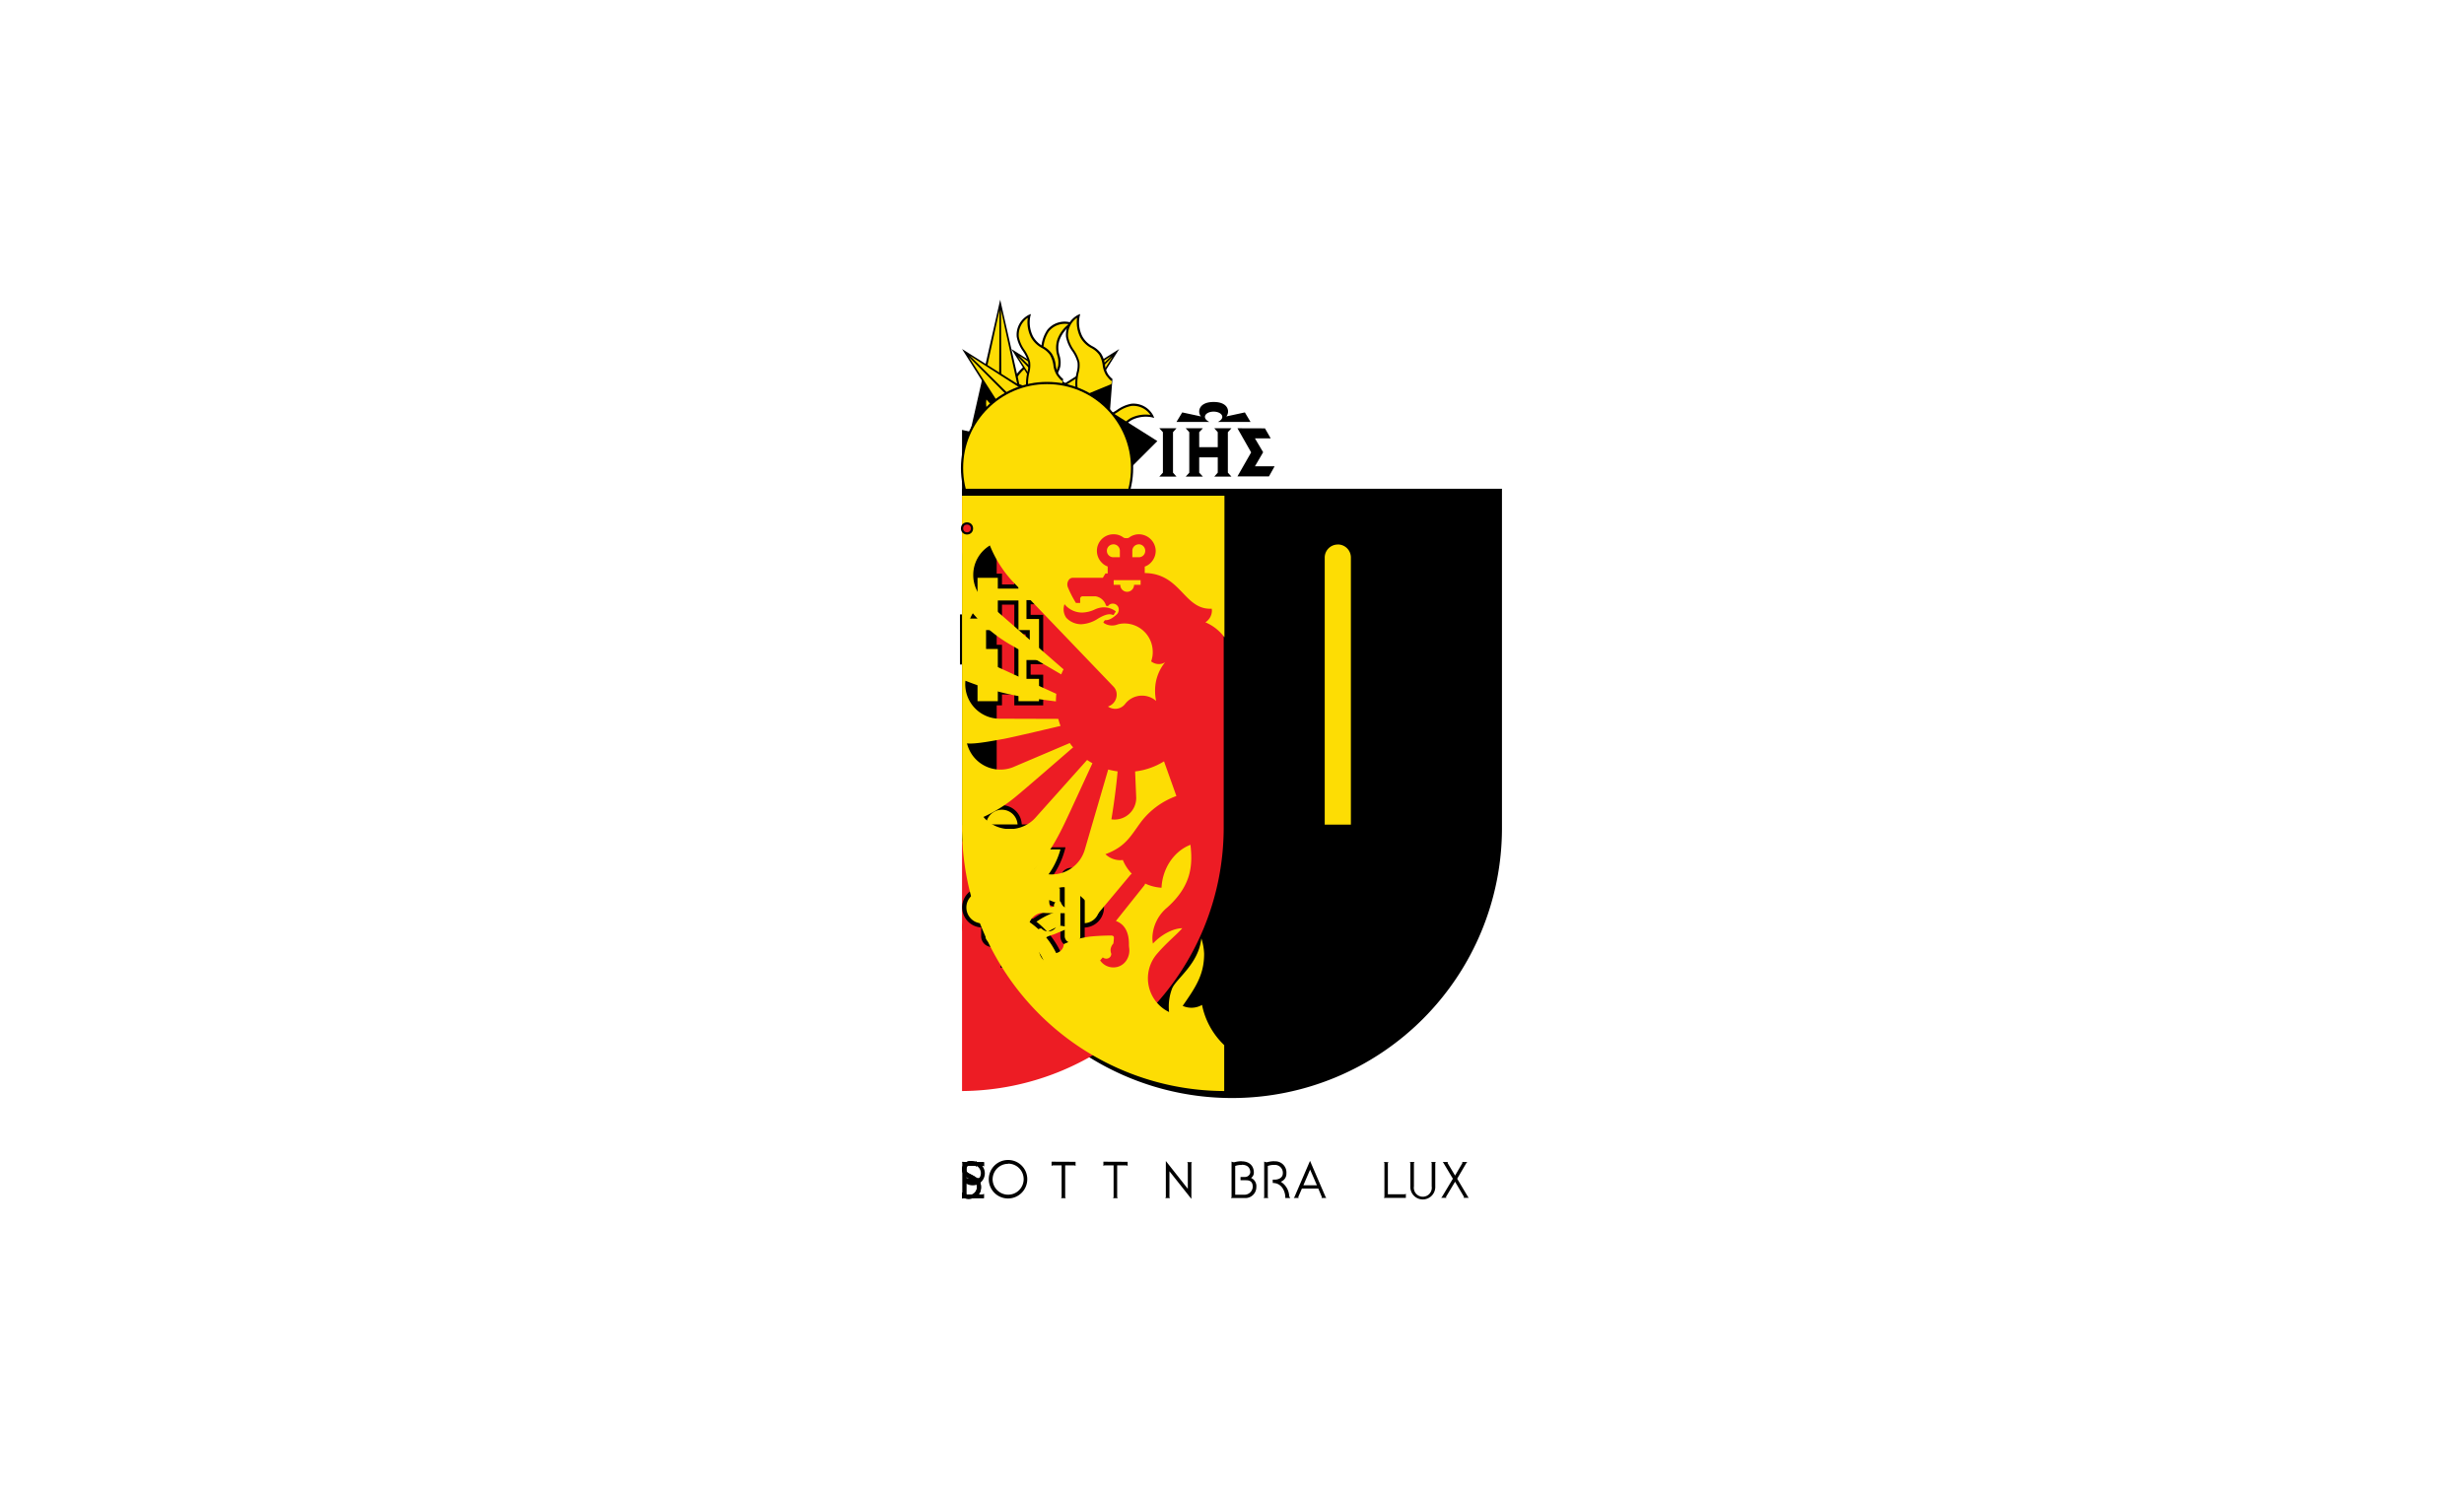 <svg viewBox="0 0 822 500" xmlns="http://www.w3.org/2000/svg"><path d="m320.94 168.88 56.15-12.73-56.15-12.73"/><path d="m349.15 161.79 24.53-5.38-24 .12m0-.73 24 .12-24.53-5.35" fill="#fddd04"/><path d="m350.46 130.91a7.14 7.14 0 0 1 .09-2.19 7.5 7.5 0 0 1 1.43-2.89 9 9 0 0 0 1.76-3.61 8 8 0 0 0 -.3-3.72 8.29 8.29 0 0 1 -.06-4.79 10.38 10.38 0 0 1 4.15-5.38l.63-.35-.66-.3a7.45 7.45 0 0 0 -8.12 2.37 12.23 12.23 0 0 0 -1.88 4.78 11.92 11.92 0 0 1 -1.4 3.9 8.45 8.45 0 0 1 -2.5 2.13 16 16 0 0 0 -4.33 3.84l-18.33 31.44"/><path d="m346.4 156.16-12.73-56.16-12.73 56.16"/><path d="m339.31 127.94-5.38-24.53.12 24m-.73 0 .12-24-5.35 24.53" fill="#fddd04"/><path d="m349 131.86.85-.55a6 6 0 0 1 0-2.7 8.21 8.21 0 0 1 1.54-3.2 9.2 9.2 0 0 0 1.61-3.31 7.71 7.71 0 0 0 -.26-3.43 9 9 0 0 1 -.06-5.2 11.16 11.16 0 0 1 3.84-5.32 6.94 6.94 0 0 0 -6.6 2.38 11.39 11.39 0 0 0 -1.72 4.47 12.84 12.84 0 0 1 -1.51 4.13 9.51 9.51 0 0 1 -2.7 2.32 15 15 0 0 0 -4.48 4.19l.52 2.49" fill="#fddd04"/><path d="m363.38 150.18a7.31 7.31 0 0 1 1.61-1.49 7.63 7.63 0 0 1 3.06-1 8.86 8.86 0 0 0 3.79-1.31 8.11 8.11 0 0 0 2.43-2.84 8.37 8.37 0 0 1 3.34-3.43 10.35 10.35 0 0 1 6.73-.87l.7.2-.26-.68a7.44 7.44 0 0 0 -7.41-4.06 12.19 12.19 0 0 0 -4.71 2.05 12.51 12.51 0 0 1 -3.75 1.77 8.48 8.48 0 0 1 -3.28-.27 16 16 0 0 0 -5.77-.34l-35.2 9.27"/><path d="m342.66 165.16 30.71-48.71-48.71 30.71"/><path d="m357.59 140.19 13.55-21.14-16.89 17.06m-.52-.52 17.06-16.89-21.13 13.56" fill="#fddd04"/><path d="m361.64 149.79 1 .21c.16-.34.47-.77 1.93-1.89a8.34 8.34 0 0 1 3.35-1.18 9 9 0 0 0 3.51-1.17 7.62 7.62 0 0 0 2.24-2.61 9 9 0 0 1 3.64-3.72 11.1 11.1 0 0 1 6.47-1 6.92 6.92 0 0 0 -6.35-3 11.06 11.06 0 0 0 -4.39 1.93 12.81 12.81 0 0 1 -4 1.85 9.34 9.34 0 0 1 -3.55-.27 15 15 0 0 0 -6.13-.2l-1.4 2.13" fill="#fddd04"/><path d="m351.84 139.35a7.07 7.07 0 0 1 -2.18-.09 7.84 7.84 0 0 1 -2.9-1.43 8.81 8.81 0 0 0 -3.6-1.77 8.19 8.19 0 0 0 -3.73.3 8.26 8.26 0 0 1 -4.78.06 10.28 10.28 0 0 1 -5.38-4.15l-.36-.62-.29.65a7.44 7.44 0 0 0 2.36 8.12 12.27 12.27 0 0 0 4.79 1.88 12.39 12.39 0 0 1 3.9 1.4 8.37 8.37 0 0 1 2.13 2.51 16.17 16.17 0 0 0 3.84 4.32l31.44 18.34"/><path d="m377.09 143.4-56.15 12.73 56.15 12.73"/><path d="m348.88 150.5-24.53 5.37 24-.11m0 .72-24-.11 24.53 5.34" fill="#fddd04"/><path d="m352.8 140.85-.55-.85a5.92 5.92 0 0 1 -2.71 0 8.39 8.39 0 0 1 -3.19-1.54 9.14 9.14 0 0 0 -3.31-1.66 7.7 7.7 0 0 0 -3.43.26 8.92 8.92 0 0 1 -5.2.06 11.16 11.16 0 0 1 -5.32-3.84 6.94 6.94 0 0 0 2.38 6.6 11 11 0 0 0 4.47 1.74 12.75 12.75 0 0 1 4.13 1.51 9.3 9.3 0 0 1 2.33 2.71 14.9 14.9 0 0 0 4.18 4.47l2.5-.52" fill="#fddd04"/><path d="m371.11 126.42a6.88 6.88 0 0 1 -1.48-1.61 7.63 7.63 0 0 1 -1-3.06 8.85 8.85 0 0 0 -1.3-3.79 8.06 8.06 0 0 0 -2.84-2.42 8.28 8.28 0 0 1 -3.43-3.35 10.28 10.28 0 0 1 -.87-6.73l.19-.7-.67.26a7.43 7.43 0 0 0 -4.07 7.41 12 12 0 0 0 2.06 4.71 12.23 12.23 0 0 1 1.76 3.75 8.47 8.47 0 0 1 -.26 3.28 16.23 16.23 0 0 0 -.35 5.78l9.27 35.19"/><path d="m386.1 147.15-48.71-30.71 30.71 48.71"/><path d="m361.13 132.21-21.13-13.54 17 16.89m-.51.51-16.89-17 13.56 21.12" fill="#fddd04"/><path d="m370.73 128.16.2-1c-.33-.16-.76-.46-1.89-1.93a8.34 8.34 0 0 1 -1.17-3.35 9.23 9.23 0 0 0 -1.17-3.51 7.72 7.72 0 0 0 -2.61-2.24 8.94 8.94 0 0 1 -3.72-3.64 11.2 11.2 0 0 1 -1.05-6.47 6.92 6.92 0 0 0 -3 6.35 11.31 11.31 0 0 0 1.93 4.4 12.23 12.23 0 0 1 1.85 4 9.4 9.4 0 0 1 -.26 3.56 14.89 14.89 0 0 0 -.21 6.12l2.14 1.4" fill="#fddd04"/><path d="m354.66 126.42a6.88 6.88 0 0 1 -1.48-1.61 7.63 7.63 0 0 1 -1-3.06 8.85 8.85 0 0 0 -1.3-3.79 8.06 8.06 0 0 0 -2.84-2.42 8.28 8.28 0 0 1 -3.43-3.35 10.28 10.28 0 0 1 -.87-6.73l.19-.7-.67.26a7.43 7.43 0 0 0 -4.07 7.41 12 12 0 0 0 2.06 4.71 12.23 12.23 0 0 1 1.76 3.75 8.47 8.47 0 0 1 -.26 3.28 16 16 0 0 0 -.35 5.78l9.27 35.19"/><path d="m369.64 147.15-48.7-30.71 30.7 48.71"/><path d="m344.68 132.21-21.15-13.54 17.06 16.89m-.51.51-16.89-17 13.56 21.12" fill="#fddd04"/><path d="m354.27 128.16.21-1c-.34-.16-.76-.46-1.89-1.93a8.19 8.19 0 0 1 -1.17-3.35 9.23 9.23 0 0 0 -1.17-3.51 7.72 7.72 0 0 0 -2.61-2.24 8.94 8.94 0 0 1 -3.72-3.64 11.2 11.2 0 0 1 -1.05-6.47 6.92 6.92 0 0 0 -3 6.35 11.31 11.31 0 0 0 1.93 4.4 12.44 12.44 0 0 1 1.85 4 9.4 9.4 0 0 1 -.26 3.56 14.89 14.89 0 0 0 -.21 6.12l2.14 1.4" fill="#fddd04"/><path d="m320.94 387.73s.2.22.2.35v11.28a1.18 1.18 0 0 1 -.2.38h7.29v-1.43a1.07 1.07 0 0 1 -.38.2h-5.26a.81.81 0 0 1 -.26-.11v-4.1h4c.12 0 .38.23.38.23v-1.6a1.35 1.35 0 0 1 -.38.18h-4v-4.18h5.55a1.07 1.07 0 0 1 .38.2v-1.4z"/><path d="m323.78 387.41a2.74 2.74 0 0 0 -2.83 2.71 3.17 3.17 0 0 0 2.17 2.93c.93.45 2.78 1 2.78 3a2.6 2.6 0 0 1 -2.73 2.64 2.84 2.84 0 0 1 -2.23-.93v2.14a1.08 1.08 0 0 1 .49-.16c.23 0 1.1.23 1.69.23 1 0 4.15-.46 4.15-3.9 0-1.93-.94-2.93-2.59-3.84s-2.38-1-2.38-2.14a1.63 1.63 0 0 1 1.75-1.54 2 2 0 0 1 1.8.73v-1.84a.87.87 0 0 1 -.41.18c-.19.03-1.1-.21-1.66-.21z"/><circle cx="349.3" cy="156.14" fill="#fddd04" r="28.36" stroke="#000" stroke-width=".74"/><path d="m320.94 276.27a90.06 90.06 0 1 0 180.12 0v-113.21h-180.12z"/><path d="m320.94 165.4v198.6a87.89 87.89 0 0 0 87.29-87.78v-110.83z" fill="#ed1c24"/><path d="m404.89 134.11c-5.17 0-5.43 3.51-4.25 4.82l-6.24-1.34-1.92 3.17h10.95c-2.72-1.34-1.29-3.43 1.43-3.43s4.17 2.09 1.45 3.43h10.87l-1.89-3.17-6.19 1.34c1.18-1.31.95-4.82-4.21-4.82zm-18.14 8.77 1.2 1.31v13.51l-1.2 1.31h5.73l-1.16-1.31v-13.51l1.16-1.31zm8.81 0 1.19 1.31v13.51l-1.19 1.3h5.72l-1.22-1.31v-5.11h6.19v5.11l-1.16 1.31h5.72l-1.19-1.31v-13.5l1.19-1.31h-5.72l1.16 1.31v5h-6.19v-5l1.22-1.31zm17.26 0 4.57 8.05-4.57 8h10.52l1.88-3.37h-6.56l2.73-4.68-2.73-4.62h5.26l-1.92-3.35zm-76.54 244.12a6.42 6.42 0 1 0 6.42 6.41 6.38 6.38 0 0 0 -6.42-6.41zm100.75.29-5.17 12a2 2 0 0 1 -.27.37h1.66s-.17-.21-.12-.37l1.19-2.76h5.47l1.16 2.76c.06.16-.12.37-.12.37h1.64a2 2 0 0 1 -.27-.37zm-48.1.05v12a1.18 1.18 0 0 1 -.2.38h1.6a1.18 1.18 0 0 1 -.2-.38v-8.58l7.32 9.22v-11.86a1 1 0 0 1 .2-.39h-1.6s.21.26.21.39v8.5zm-64.39.07a9.06 9.06 0 0 0 -2.24.28 1.31 1.31 0 0 1 -.46.06 1.35 1.35 0 0 1 -.32-.06 2.55 2.55 0 0 1 -.38-.17v11.8a1.18 1.18 0 0 1 -.2.38h1.59a1.18 1.18 0 0 1 -.2-.38v-4.45a4.29 4.29 0 0 0 2.21.58 4 4 0 0 0 0-8zm89.7 0a9.71 9.71 0 0 0 -2.24.28 1.26 1.26 0 0 1 -.46.06 1.64 1.64 0 0 1 -.32-.06 2.84 2.84 0 0 1 -.37-.17v11.8c0 .11-.21.38-.21.38h4.89a3.65 3.65 0 0 0 3.59-3.64 3 3 0 0 0 -1.76-3.07 2.12 2.12 0 0 0 .93-1.78c0-2.21-1.46-3.76-4.05-3.76zm10.9 0a8.85 8.85 0 0 0 -2.2.28 1.67 1.67 0 0 1 -.47.06 1.78 1.78 0 0 1 -.35-.06 3.16 3.16 0 0 1 -.38-.17v11.8a1.18 1.18 0 0 1 -.2.38h1.62s-.22-.27-.22-.38v-10.32a5.59 5.59 0 0 1 2.2-.35 2.63 2.63 0 0 1 2.82 2.79c0 1.33-1.17 2.12-2.82 2.12h-.55v1.11c3.36 0 4.19 3.37 4.19 4.65v.37h1.65a3.13 3.13 0 0 1 -.35-.67 5.93 5.93 0 0 0 -2.82-4.76 2.83 2.83 0 0 0 1.89-2.82 3.73 3.73 0 0 0 -4.01-3.99zm-74.33.16v1.43a1.61 1.61 0 0 1 .35-.21h3v10.56c0 .11-.21.38-.21.38h1.6a1.3 1.3 0 0 1 -.2-.38v-10.55h3.11a1.61 1.61 0 0 1 .35.21v-1.4zm17.29 0v1.43a1.61 1.61 0 0 1 .35-.21h3.05v10.56a1.18 1.18 0 0 1 -.2.38h1.59a1.3 1.3 0 0 1 -.2-.38v-10.55h3.14a1.93 1.93 0 0 1 .35.21v-1.4zm102.19.1s.21.25.21.37v7.76a4.16 4.16 0 1 0 8.31 0v-7.76c0-.12.21-.37.21-.37h-1.6s.2.25.2.37v7.76a3 3 0 1 1 -5.93 0v-7.76c0-.12.23-.37.23-.37zm11 0a3.44 3.44 0 0 1 .29.37l3.11 5.21-3.6 6a1.74 1.74 0 0 1 -.32.37h1.77s-.2-.22-.12-.37l3-5 2.94 5c.08.15-.12.37-.12.37h1.77a1.48 1.48 0 0 1 -.32-.37l-3.57-6 3.05-5.21a4.76 4.76 0 0 1 .35-.37h-1.78s.19.24.11.37l-2.43 4.16-2.48-4.16c-.07-.13.13-.37.13-.37zm-19.64 0a1 1 0 0 1 .2.39v11.21c0 .12-.2.37-.2.37h7.35v-1.39a1.07 1.07 0 0 1 -.38.2h-5.62v-10.33c0-.13.21-.39.21-.39zm-125.33.55a5.18 5.18 0 1 1 -5.18 5.17 5.19 5.19 0 0 1 5.14-5.11zm-11.74.38a2.81 2.81 0 0 1 0 5.61 3.11 3.11 0 0 1 -2.21-.84v-4.37a5.67 5.67 0 0 1 2.17-.34zm89.7 0c1.88 0 2.82 1 2.82 2.59a1.79 1.79 0 0 1 -1.74 1.48c-.77 0-.88 0-1.52 0v1.09h1.86c1.92 0 2.22 1.12 2.22 2.27a2.76 2.76 0 0 1 -2.85 2.56h-3v-9.59a5.62 5.62 0 0 1 2.17-.34zm22.78 1.6 2.27 5.23h-4.51z"/><path d="m348.47 179a4.59 4.59 0 0 0 -3.37 1.43 4.68 4.68 0 0 0 -1.48 3.4 4.83 4.83 0 0 0 1.48 3.43 4.74 4.74 0 0 0 3.37 1.42h8.53a4.89 4.89 0 0 0 4.85-4.85 4.83 4.83 0 0 0 -1.43-3.4 4.78 4.78 0 0 0 -3.42-1.43 4.93 4.93 0 0 0 -3 1 2.13 2.13 0 0 1 -1.32.26 2.33 2.33 0 0 1 -1.32-.26 4.93 4.93 0 0 0 -2.89-1zm0 1.86a2.9 2.9 0 0 1 2.91 2.88v2.88h-2.91a2.77 2.77 0 0 1 -2-.85 2.89 2.89 0 0 1 2-4.91zm8.52 0a2.7 2.7 0 0 1 2 .84 2.89 2.89 0 0 1 0 4.07 2.79 2.79 0 0 1 -2 .85h-2.91v-2.88a2.91 2.91 0 0 1 2.92-2.88zm-9.68 8.37v2h10.87v-2a5.06 5.06 0 0 1 -1.19.12h-8.52a3.62 3.62 0 0 1 -1.16-.12zm-12.38 4.16a1 1 0 0 0 -.81.46 2 2 0 0 0 -.18 1.86 46.76 46.76 0 0 0 2.36 4.62h.34v-.55a1.58 1.58 0 0 1 1.66-1.69h4.16c1.53 0 3.3 1.44 4 3.15a2.7 2.7 0 0 1 1.77-.7 2.76 2.76 0 0 1 1.95.81 2.72 2.72 0 0 1 .84 1.94 3 3 0 0 1 -1 2.1 7.47 7.47 0 0 1 -3.78 2.09 4.69 4.69 0 0 0 3.55 0 5.82 5.82 0 0 0 2.58-2.76 5.77 5.77 0 0 0 .5-2.36 5.9 5.9 0 0 0 -.15-1.33 6.55 6.55 0 0 0 -.43-1.22 5.32 5.32 0 0 0 -1.54-1.95c-1.73-1.42-6.34-4.44-6.34-4.44zm-2.3 9.68a3.36 3.36 0 0 0 .73 2.61 6.16 6.16 0 0 0 4.42 1.86 10.4 10.4 0 0 0 5.26-1.78 6.47 6.47 0 0 1 .72-.4c2.54-1.41 3.83-1.18 4.48-1l.06-.18a6.07 6.07 0 0 0 -3.14-.84 6.65 6.65 0 0 0 -2.65.67 11.3 11.3 0 0 1 -4.44 1 8.11 8.11 0 0 1 -5.44-2zm22.5 89a2.08 2.08 0 0 0 -.56.4c-.53.69-10.42 12.43-10.89 12.94l-.18.26-.29-.2a8.61 8.61 0 0 1 -1.54-1.37c-1.83-1.91-4.76-5.08-6.59-6.16a2.55 2.55 0 0 0 -3 .5 2.38 2.38 0 0 0 2.53 3.85l.17-.08.21.15 2.82 2.56 1 .81-1.3-.21c-2.25-.26-10.64-.19-10.7-.19h-.06a2.41 2.41 0 0 0 -2.44 1.76 2.68 2.68 0 0 0 .26 1.78 2.4 2.4 0 0 0 1.46 1.11 2.13 2.13 0 0 0 1.77-.25 2.34 2.34 0 0 0 1.13-1.42l.06-.29h.29a18.77 18.77 0 0 1 5.76 1.11l.75.31-.75.36-6.51 2.67a2.4 2.4 0 0 0 -2.13 2.67 2.36 2.36 0 1 0 4.71-.41v-.26l.23-.08.27-.12a30 30 0 0 1 9.15-2.56c2.28-.22 4.57-.29 6.86-.29a1.79 1.79 0 0 1 1.28.41 1.46 1.46 0 0 1 .37 1c0 .62-.17 2.12-.17 2.17v.12l-.15.11a2.41 2.41 0 0 0 -.17 3.32c.06.06 1.6 1.48 3.08.38 1.24-.9 1.08-2 1-3.16v-.56c.06-3.85-1.55-6.69-4.39-7.47l-.52-.14.34-.41 9.89-12.19a4.16 4.16 0 0 0 .17-.53 14.5 14.5 0 0 1 -3.22-2.32zm-23.13 4.54a4 4 0 0 0 -3 1.06 4.1 4.1 0 0 0 -1.13 4.25h.06a2.06 2.06 0 0 1 .72-1.34 2.2 2.2 0 0 1 1.95-.52.34.34 0 0 1 .12.08 3.32 3.32 0 0 1 .84-2.18 3.37 3.37 0 0 1 1.89-.93l-.9-.35a3.92 3.92 0 0 0 -.59-.05zm-10.82 11.29a4.08 4.08 0 0 0 .93 4.28l.06-.05a2.19 2.19 0 0 1 1.48-2.86h.35a3 3 0 0 1 -.29-2.32 3.55 3.55 0 0 1 1.31-1.77 4.19 4.19 0 0 0 -3.84 2.72zm5 5.58a4.24 4.24 0 0 0 -1.8 4.13 4.17 4.17 0 0 0 2.91 3.28l.06-.08a2.37 2.37 0 0 1 -.7-1.34 2.05 2.05 0 0 1 .58-1.83 3 3 0 0 1 -1.08-4.16zm22.1 5.59a2.32 2.32 0 0 1 -3.28 1.33l-.11.09a4.65 4.65 0 0 0 4.67 1.43 4.46 4.46 0 0 0 2.91-2.48 3.06 3.06 0 0 1 -4.22-.37z" fill="#ed1c24"/><path d="m323.78 387.41a2.74 2.74 0 0 0 -2.83 2.71 3.17 3.17 0 0 0 2.17 2.93c.93.45 2.78 1 2.78 3a2.6 2.6 0 0 1 -2.73 2.64 2.84 2.84 0 0 1 -2.23-.93v2.14a1.08 1.08 0 0 1 .49-.16c.23 0 1.1.23 1.69.23 1 0 4.15-.46 4.15-3.9 0-1.93-.94-2.93-2.59-3.84s-2.38-1-2.38-2.14a1.63 1.63 0 0 1 1.75-1.54 2 2 0 0 1 1.8.73v-1.84a.87.87 0 0 1 -.41.18c-.19.03-1.1-.21-1.66-.21z"/><path d="m320.94 387.73s.2.22.2.35v11.28a1.18 1.18 0 0 1 -.2.38h7.29v-1.43a1.07 1.07 0 0 1 -.38.2h-5.26a.81.81 0 0 1 -.26-.11v-4.1h4c.12 0 .38.23.38.23v-1.6a1.35 1.35 0 0 1 -.38.18h-4v-4.18h5.55a1.07 1.07 0 0 1 .38.2v-1.4z"/><path d="m332.5 275.3v-89.3a5.78 5.78 0 1 0 -11.56 0v89.3"/><path d="m352.73 302.5a27.91 27.91 0 0 0 -19 20.31h8.09a20.28 20.28 0 0 1 11.93-12.4v1.95a3.59 3.59 0 0 0 3.61 3.6h.89a3.64 3.64 0 0 0 3.61-3.6v-2.91a6.7 6.7 0 0 0 0-13.39v-2.89a3.6 3.6 0 0 0 -3.61-3.65h-.89a3.62 3.62 0 0 0 -3.61 3.65v1.46"/><path d="m340.55 322.15a21.22 21.22 0 0 1 13.22-13.28v-5.14a26.46 26.46 0 0 0 -18.37 18.42zm17.72-7.62a2.13 2.13 0 0 0 2.12-2.17v-19.19a2.14 2.14 0 0 0 -2.12-2.17h-.89a2.12 2.12 0 0 0 -2.19 2.17v19.19a2.22 2.22 0 0 0 2.19 2.17zm3.61-6.53a5.22 5.22 0 0 0 4.91-5.26 5.33 5.33 0 0 0 -4.91-5.26z" fill="#fddd04"/><path d="m333.92 284.21a27.86 27.86 0 0 0 20.31 19v-8.11a20.29 20.29 0 0 1 -12.41-11.93h1.95a3.59 3.59 0 0 0 3.6-3.6v-.9a3.63 3.63 0 0 0 -3.6-3.61h-2.91a6.7 6.7 0 0 0 -13.39 0h-2.88a3.6 3.6 0 0 0 -3.65 3.61v.9a3.61 3.61 0 0 0 3.65 3.6h1.46"/><path d="m353.57 296.4a21.26 21.26 0 0 1 -13.28-13.23h-5.15a26.47 26.47 0 0 0 18.43 18.37zm-7.57-17.73a2.14 2.14 0 0 0 -2.18-2.12h-19.23a2.15 2.15 0 0 0 -2.18 2.12v.9a2.12 2.12 0 0 0 2.18 2.18h19.18a2.22 2.22 0 0 0 2.18-2.18zm-6.54-3.61a5.22 5.22 0 0 0 -5.25-4.91 5.32 5.32 0 0 0 -5.26 4.91z" fill="#fddd04"/><path d="m325.41 192.08v13.6h-4.47v15.32h4.47v13.63h8.16v-3.63h5.5v3.63h8.25v-8.84h-4.19v-4.89h4.19v-15.08h-4.19v-4.91h4.19v-8.83h-8.25v3.6h-5.5v-3.6zm8.16 8.95h5.5v9.88h3.77v4.91h-3.77v9.85h-5.5v-9.85h-3.92v-4.91h3.92z" fill="#fddd04" stroke="#000" stroke-width="1.39"/><path d="m336.45 303a27.93 27.93 0 0 0 19-20.31h-8.09a20.31 20.31 0 0 1 -11.94 12.41v-2a3.58 3.58 0 0 0 -3.6-3.59h-.9a3.62 3.62 0 0 0 -3.6 3.59v2.91a6.71 6.71 0 0 0 0 13.4v2.88a3.6 3.6 0 0 0 3.6 3.65h.9a3.61 3.61 0 0 0 3.6-3.65v-1.39"/><path d="m348.63 283.38a21.26 21.26 0 0 1 -13.23 13.28v5.14a26.44 26.44 0 0 0 18.37-18.42zm-17.73 7.62a2.14 2.14 0 0 0 -2.12 2.17v19.19a2.14 2.14 0 0 0 2.12 2.17h.9a2.11 2.11 0 0 0 2.18-2.17v-19.19a2.22 2.22 0 0 0 -2.18-2.17zm-3.6 6.54a5.21 5.21 0 0 0 -4.91 5.25 5.31 5.31 0 0 0 4.91 5.26z" fill="#fddd04"/><path d="m355.26 321.32a27.91 27.91 0 0 0 -20.31-19v8.09a20.25 20.25 0 0 1 12.4 11.93h-2a3.59 3.59 0 0 0 -3.6 3.61v.89a3.64 3.64 0 0 0 3.6 3.61h2.91a6.7 6.7 0 0 0 13.39 0h2.88a3.61 3.61 0 0 0 3.66-3.61v-.84a3.62 3.62 0 0 0 -3.66-3.61h-1.46"/><path d="m335.61 309.14a21.22 21.22 0 0 1 13.28 13.22h5.11a26.46 26.46 0 0 0 -18.39-18.36zm7.62 17.72a2.12 2.12 0 0 0 2.17 2.14h19.18a2.15 2.15 0 0 0 2.18-2.12v-.88a2.12 2.12 0 0 0 -2.18-2.19h-19.18a2.21 2.21 0 0 0 -2.17 2.19zm6.53 3.61a5.22 5.22 0 0 0 5.26 4.91 5.33 5.33 0 0 0 5.26-4.91z" fill="#fddd04"/><path d="m355.11 201.55a7.58 7.58 0 0 0 5.9 2.82 10.62 10.62 0 0 0 4.15-1 7.38 7.38 0 0 1 2.94-.75 6.67 6.67 0 0 1 3.92 1.19l.23.2-.78 1.19-.29-.09h-.06c-.53-.17-1.53-.53-4.07.85-.23.12-.49.26-.72.41a11.25 11.25 0 0 1 -5.61 1.89 6.84 6.84 0 0 1 -5-2.15 4.94 4.94 0 0 1 -.58-4.57zm16.42-8v1.57h2.21a2.28 2.28 0 0 0 2.29 2.32 2.33 2.33 0 0 0 2.3-2.32h2.18v-1.57zm74.76-11.88a4.36 4.36 0 0 0 -4.36 4.36v89.08h8.73v-89.11a4.34 4.34 0 0 0 -4.37-4.35zm-66.37-.06a2.14 2.14 0 0 0 -2.17 2.19v2.11h2.17a2.11 2.11 0 0 0 2.13-2.11 2.15 2.15 0 0 0 -2.13-2.21zm-8.51 0a2.15 2.15 0 0 0 0 4.3h2.18v-2.11a2.15 2.15 0 0 0 -2.18-2.21zm-50.47-16.22v110.87a87.8 87.8 0 0 0 87.46 87.74v-15.32a25.41 25.41 0 0 1 -7.4-13.42 7.06 7.06 0 0 1 -6.45.32c4.38-6.27 7.15-10.43 7.15-17.35a18.83 18.83 0 0 0 -.93-5.17c-.89 8.59-8.46 13.48-9.76 16.76a16.78 16.78 0 0 0 -1 7.82 12.49 12.49 0 0 1 -4-19.44c3.25-3.79 6.62-6.45 8.4-8.52-3.49.07-7.37 2.52-9.79 5.12a10.48 10.48 0 0 1 -.18-1.95 13.6 13.6 0 0 1 4.94-10.08c8.16-7.31 8.53-14.1 7.76-20.93-5.61 2.18-9.36 8-9.65 14.33a14.86 14.86 0 0 1 -5.46-1.39 2.35 2.35 0 0 1 -.26.57l-9.5 11.91c2.06.75 4.35 2.69 4.35 7.67a9.84 9.84 0 0 0 .06 1.19 6.07 6.07 0 0 1 -.69 3.93 5.18 5.18 0 0 1 -3.2 2.53 5.34 5.34 0 0 1 -5.61-1.92l-.17-.24.87-1 .23.14a1.81 1.81 0 0 0 1.42.21 1.6 1.6 0 0 0 1.2-1.54 3.6 3.6 0 0 1 -.24-1.37 3.43 3.43 0 0 1 .93-2.07 17.15 17.15 0 0 0 .18-1.94.68.68 0 0 0 -.18-.52 1.14 1.14 0 0 0 -.75-.21c-1 0-3.2 0-6.8.32a30.67 30.67 0 0 0 -8.92 2.5h-.06a3.22 3.22 0 0 1 -2.85 3.08 3.6 3.6 0 0 1 -1.25-.17 1.6 1.6 0 0 0 .12 2.49l.26.15-.5 1.08-.29-.06a4.8 4.8 0 0 1 -3.66-3.89 5 5 0 0 1 .85-3.55 5.43 5.43 0 0 1 3-2 8.09 8.09 0 0 1 .9-.29l5.49-2.3a21.9 21.9 0 0 0 -4.39-.76 2.77 2.77 0 0 1 -1.33 1.6 3.1 3.1 0 0 1 -2.39.32 3.4 3.4 0 0 1 -1.42-.87 1.45 1.45 0 0 0 -1.57 1 1.42 1.42 0 0 0 .06 1.21l.12.27-1 .73-.18-.18a4.77 4.77 0 0 1 -1.36-5.17 5.26 5.26 0 0 1 2.5-2.63c.88-.48 1.77-.47 3.37-.36a1.77 1.77 0 0 1 .46 0c.36 0 6.6 0 9.68.12l-1.89-1.71a3 3 0 0 1 -2.94-.73 3.7 3.7 0 0 1 -.84-1.48 1.41 1.41 0 0 0 -1.71.18 1.43 1.43 0 0 0 -.53 1.13v.32l-1.19.17-.06-.26a4.72 4.72 0 0 1 1.2-5.18 4.83 4.83 0 0 1 3.45-1.2 5.31 5.31 0 0 1 3.2 1.34c.06 0 .12 0 .12.05 2 1.11 4.9 4.21 6.8 6.28a10.75 10.75 0 0 0 1.22 1.11c1.46-1.78 10.15-12.11 10.66-12.78a2.38 2.38 0 0 1 .58-.49 14.85 14.85 0 0 1 -3-4.59c-.24 0-.52.06-.81.06a7.21 7.21 0 0 1 -5-2c6.91-2.54 8.51-6.26 12-10.92a26 26 0 0 1 11.68-8.49l-4.13-11.57a23.23 23.23 0 0 1 -9.64 3.37l.37 8.83a7.23 7.23 0 0 1 -8.28 7.15c1.3-7.84 2-14.84 2.06-16a24.41 24.41 0 0 1 -3.13-.62l-7.79 26.68a11.5 11.5 0 0 1 -11.07 8.32 11.35 11.35 0 0 1 -5.84-1.58c5.91-5.87 9.46-14 12.06-19.52l7.38-16a20.31 20.31 0 0 1 -1.78-1.09l-16.94 18.94a11.56 11.56 0 0 1 -17.64.08 47.1 47.1 0 0 0 10.12-6.24c2.36-1.82 19.81-17 19.81-17a9.39 9.39 0 0 1 -1.13-1.42l-19 8.08a11.32 11.32 0 0 1 -4.13.78 11.49 11.49 0 0 1 -11.16-8.76c2.6.39 9.4-1 12.06-1.45s18.74-4.27 19.15-4.36c-.3-.77-.52-1.54-.75-2.35l-19.5-.06a11.5 11.5 0 0 1 -11.48-12.67 93.63 93.63 0 0 0 19.26 5.4c1.48.27 9.92 1.37 10.93 1.49v-.09c0-.83.06-1.63.12-2.44l-23.8-10.87a11.52 11.52 0 0 1 -5.76-9.94 11.66 11.66 0 0 1 1.72-6.05 47.35 47.35 0 0 0 13.37 10.93c5.08 3 15.59 9.15 16.12 9.45.24-.57.49-1.15.79-1.72l-.23-.14-25.31-22.13a11.34 11.34 0 0 1 -4.6-9.2 11.46 11.46 0 0 1 5.55-9.82 39 39 0 0 0 7.5 11.91l33.8 35.25a3.72 3.72 0 0 1 1 2.58 4.17 4.17 0 0 1 -2.91 4 4.35 4.35 0 0 0 2.44.76 4.15 4.15 0 0 0 3.29-1.63 7.13 7.13 0 0 1 10.34-1 16.31 16.31 0 0 1 -.35-3.46 14.82 14.82 0 0 1 3.37-9.48 3.55 3.55 0 0 1 -2.12.64 4.09 4.09 0 0 1 -2.56-.9 9 9 0 0 0 .5-3.81 9.44 9.44 0 0 0 -10.06-8.81 8.29 8.29 0 0 0 -1.54.27 5 5 0 0 1 -4.62-.41l-.23-.23.17-.29.24-.32.14-.14h.18c1.47 0 2.71-1 3.77-1.95a2.14 2.14 0 0 0 .64-1.58 1.83 1.83 0 0 0 -.58-1.42 1.94 1.94 0 0 0 -1.42-.57 1.88 1.88 0 0 0 -1.6.84l-.64-.15a4.31 4.31 0 0 0 -3.54-3.14h-4.16a.94.94 0 0 0 -.7.23.93.93 0 0 0 -.23.7v1.28h-1.42l-.12-.2a35.31 35.31 0 0 1 -2.53-4.94 2.57 2.57 0 0 1 .23-2.47 1.66 1.66 0 0 1 1.4-.78h10l.87-1.45h.75v-2.31a5.14 5.14 0 0 1 -1.94-1.25 5.6 5.6 0 0 1 -1.66-4 5.52 5.52 0 0 1 5.55-5.5 5.37 5.37 0 0 1 3.37 1.13 1.67 1.67 0 0 0 .9.15 1.42 1.42 0 0 0 .87-.15 5.56 5.56 0 0 1 3.37-1.13 5.66 5.66 0 0 1 5.56 5.5 5.65 5.65 0 0 1 -1.66 4 5 5 0 0 1 -2 1.28v2.15c11.95.15 13 11.91 21.83 11.91h.52c0 .21.06.4.06.6a4.69 4.69 0 0 1 -2.18 3.93 15.33 15.33 0 0 1 6.36 5v-47.23z" fill="#fddd04"/><circle cx="322.6" cy="176.3" fill="#ed1c24" r="1.66" stroke="#000" stroke-width=".74"/></svg>